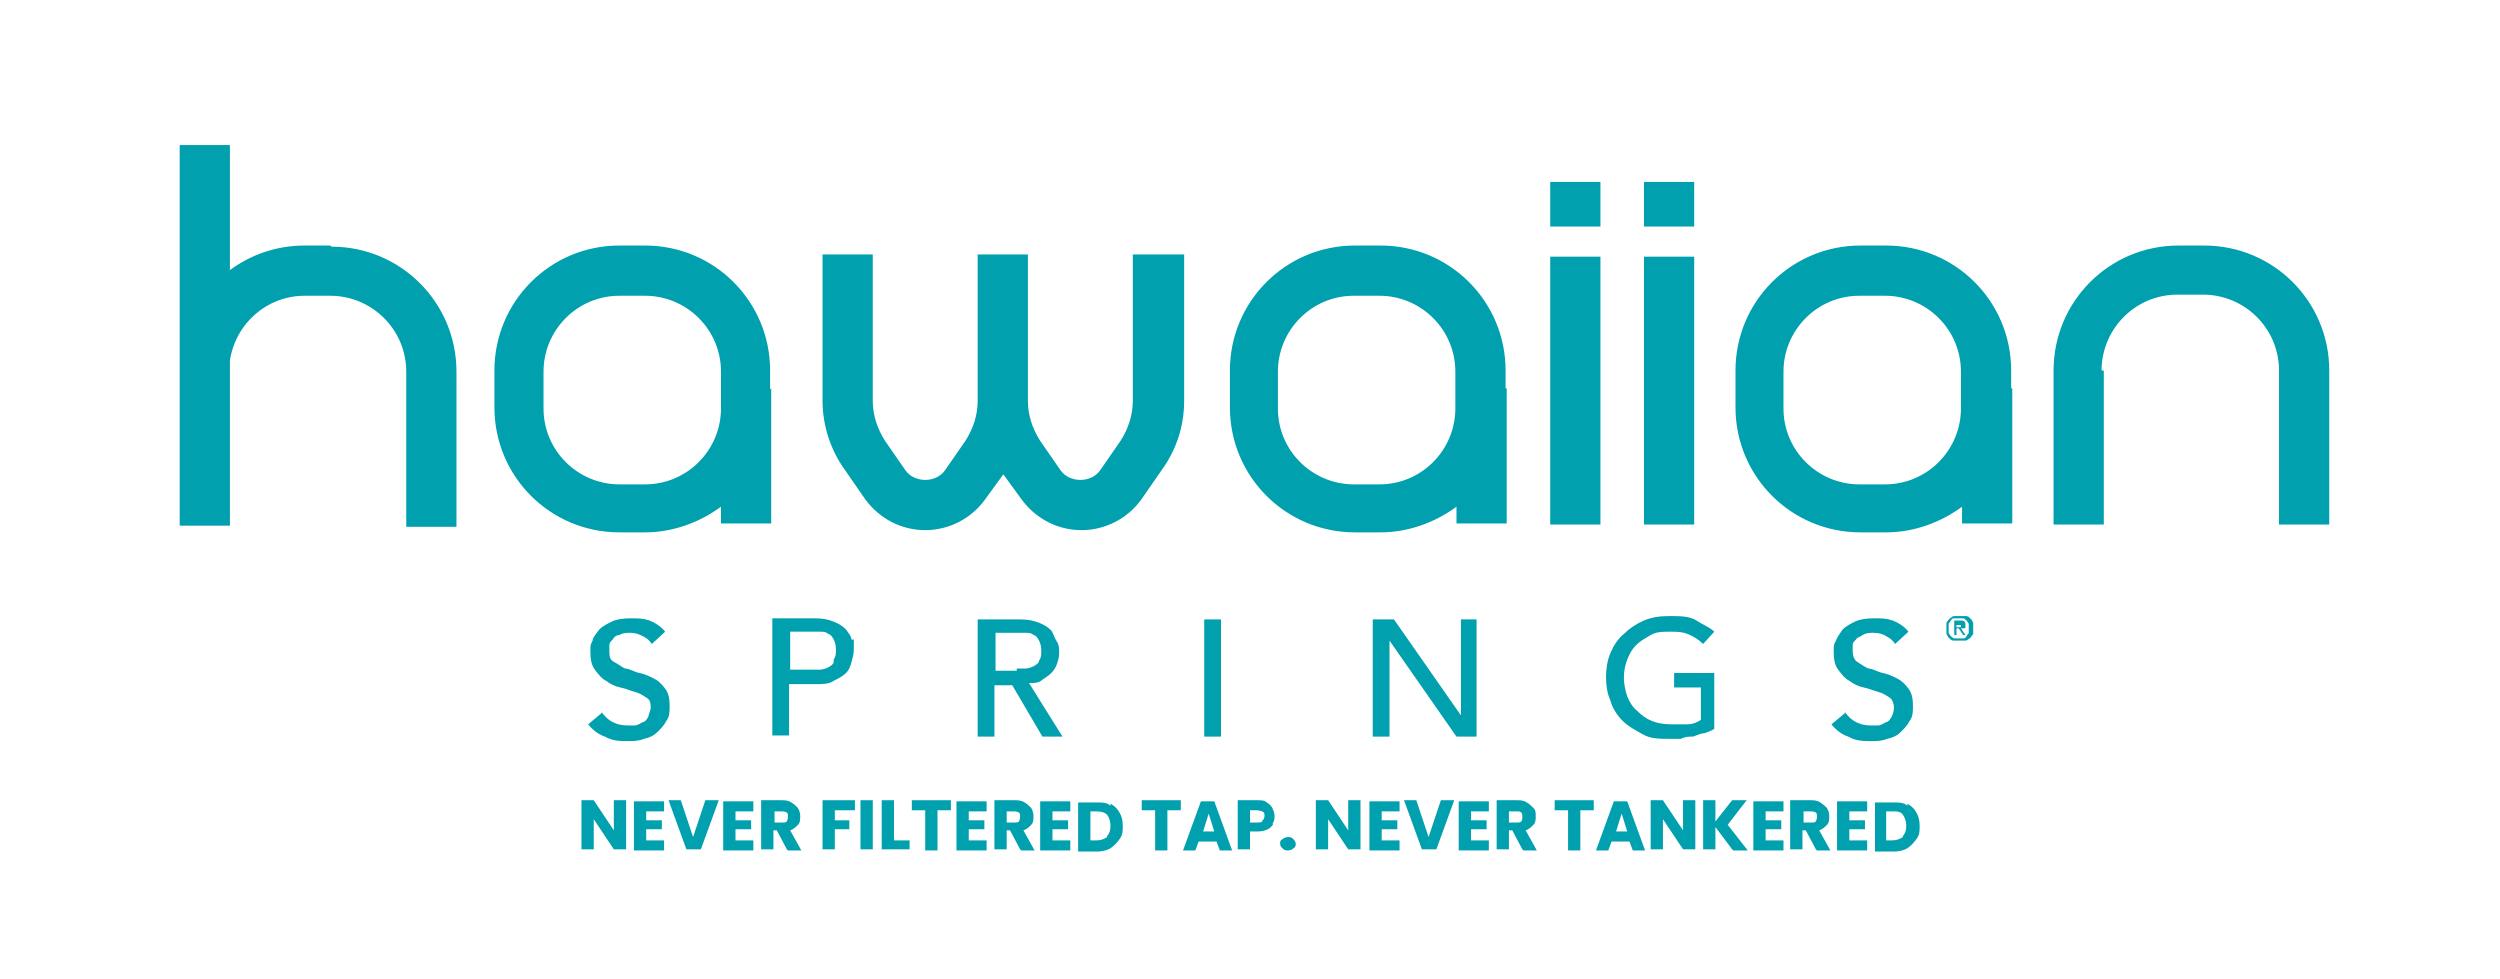 <?xml version="1.0" encoding="UTF-8"?>
<svg id="Layer_1" xmlns="http://www.w3.org/2000/svg" version="1.1" viewBox="0 0 224 87.7" fill="currentColor">
  <!-- Generator: Adobe Illustrator 29.8.2, SVG Export Plug-In . SVG Version: 2.1.1 Build 3)  -->
  <defs>
    <style>
      .st0 {
        fill: #00a0af;
      }

      .st1 {
        isolation: isolate;
      }
    </style>
  </defs>
  <path class="st0" d="M188.3,33.2c0-3.7,3-6.8,6.8-6.8h2.3c3.7,0,6.8,3,6.8,6.8v13.8h4.5v-13.8c0-6.2-5-11.2-11.2-11.2h-2.3c-6.2,0-11.2,5-11.2,11.2v13.8h4.5v-13.8h-.2ZM69,34.9v-1.7c0-6.2-5-11.2-11.2-11.2h-2.3c-6.2,0-11.2,5-11.2,11.2v3.3c0,6.2,5,11.2,11.2,11.2h2.3c2.5,0,4.9-.9,6.8-2.3v1.5h4.5v-12.1h0ZM64.6,36.6c0,3.7-3,6.8-6.8,6.8h-2.3c-3.7,0-6.8-3-6.8-6.8v-3.3c0-3.7,3-6.8,6.8-6.8h2.3c3.7,0,6.8,3,6.8,6.8v3.3ZM29.6,22h-2.3c-2.5,0-4.8.8-6.7,2.2v-11.2h-4.5v34.1h4.5v-14.8c.5-3.3,3.3-5.8,6.7-5.8h2.3c3.7,0,6.8,3,6.8,6.8v13.9h4.5v-13.9c0-6.2-5-11.2-11.2-11.2M138.9,23v24h4.5v-24h-4.5ZM138.9,16.3v4h4.5v-4h-4.5ZM147.3,23v24h4.5v-24h-4.5ZM147.3,16.3v4h4.5v-4h-4.5ZM134.9,34.9v-1.7c0-6.2-5-11.2-11.2-11.2h-2.3c-6.2,0-11.2,5-11.2,11.2v3.3c0,6.2,5,11.2,11.2,11.2h2.3c2.5,0,4.9-.9,6.8-2.3v1.5h4.5v-12.1h-.1ZM130.4,36.6c0,3.7-3,6.8-6.8,6.8h-2.3c-3.7,0-6.8-3-6.8-6.8v-3.3c0-3.7,3-6.8,6.8-6.8h2.3c3.7,0,6.8,3,6.8,6.8v3.3ZM180.2,34.9v-1.7c0-6.2-5-11.2-11.2-11.2h-2.3c-6.2,0-11.2,5-11.2,11.2v3.3c0,6.2,5,11.2,11.2,11.2h2.3c2.5,0,4.9-.9,6.8-2.3v1.5h4.5v-12.1h-.1ZM175.7,36.6c0,3.7-3,6.8-6.8,6.8h-2.3c-3.7,0-6.8-3-6.8-6.8v-3.3c0-3.7,3-6.8,6.8-6.8h2.3c3.7,0,6.8,3,6.8,6.8v3.3ZM101.5,22.8v13.1c0,1.3-.4,2.5-1.1,3.6l-1.8,2.6c-.4.6-1.1.9-1.8.9h0c-.7,0-1.4-.3-1.8-.9l-1.8-2.6c-.7-1.1-1.1-2.3-1.1-3.6v-13.1h-4.5v13.1c0,1.3-.4,2.5-1.1,3.6l-1.8,2.6c-.4.6-1.1.9-1.8.9s-1.4-.3-1.8-.9l-1.8-2.6c-.7-1.1-1.1-2.3-1.1-3.6v-13.1h-4.5v13.1c0,2.2.7,4.4,2,6.2l1.8,2.6c1.3,1.8,3.3,2.8,5.4,2.8h0c2.2,0,4.2-1.1,5.4-2.8l1.6-2.2,1.6,2.2c1.3,1.8,3.3,2.8,5.4,2.8h0c2.2,0,4.2-1.1,5.4-2.8l1.8-2.6c1.3-1.8,2-3.9,2-6.2v-13.1s-4.6,0-4.6,0ZM174.4,56.3v-.5s.2-.3.3-.4c.1,0,.2-.2.4-.2h1c.1,0,.3,0,.4.2.1,0,.2.2.3.4v1s-.2.3-.3.4c-.1,0-.2.2-.4.2h-1c-.1,0-.3,0-.4-.2-.1,0-.2-.2-.3-.4v-.5M174.6,56.3v.4s.1.2.2.3c0,0,.2.2.3.2h.8c.1,0,.2,0,.3-.2s.2-.2.2-.3v-.8s-.1-.2-.2-.3c0,0-.2-.2-.3-.2h-.8c-.1,0-.2,0-.3.2s-.2.2-.2.3v.4M175.1,55.6h.5c.3,0,.5,0,.5.4s0,.2-.1.3h-.3l.4.6h-.2l-.4-.6h-.2v.6h-.2v-1.4h0ZM175.3,56.2h.4v-.2h-.4v.5-.3Z"/>
  <g>
    <path class="st0" d="M53.9,63.8c.3.4.6.7,1,.9s.8.3,1.3.3h.7c.2,0,.5-.2.7-.3.2,0,.4-.3.5-.5,0-.2.2-.5.2-.8s0-.7-.4-.9c-.3-.2-.6-.4-1-.5s-.8-.3-1.3-.4-.9-.3-1.3-.6c-.4-.2-.7-.6-1-1s-.4-.9-.4-1.6,0-.6.2-1c0-.3.4-.7.6-1,.3-.3.7-.5,1.1-.7s1-.3,1.7-.3,1.1,0,1.7.2c.5.2,1,.5,1.4,1l-1.2,1.1c-.2-.3-.4-.5-.8-.7s-.7-.3-1.1-.3-.7,0-1,.2c-.3,0-.5.2-.6.4-.2.2-.3.3-.3.5v.5c0,.4,0,.8.4,1s.6.4,1,.6c.4,0,.8.3,1.3.4s.9.3,1.3.5.7.5,1,.9.4.9.4,1.5,0,1-.3,1.4c-.2.4-.5.7-.8,1s-.7.5-1.2.6c-.5.2-.9.2-1.5.2s-1.3,0-2-.4c-.6-.2-1.1-.6-1.5-1.1l1.2-1h0Z"/>
    <path class="st0" d="M76.3,57.4c0-.4-.3-.7-.5-1-.3-.3-.6-.5-1.1-.7s-1-.3-1.7-.3h-3.8v10.5h1.5v-4.6h2.3c.7,0,1.3,0,1.7-.3.4-.2.8-.4,1.1-.7.3-.3.4-.6.5-1s.2-.7.2-1v-1h-.2ZM74.7,59.3c0,.2-.3.4-.5.5s-.5.2-.7.2h-2.7v-3.4h2.7c.3,0,.5,0,.7.2.2,0,.4.3.5.5s.2.5.2.9,0,.6-.2.9c0,0,0,.2,0,.2Z"/>
    <path class="st0" d="M92.3,61.2c.4,0,.8,0,1.1-.3.3-.2.6-.4.8-.6s.4-.5.5-.8.2-.6.2-1,0-.7-.2-1-.3-.7-.5-1c-.3-.3-.6-.5-1.1-.7s-1-.3-1.7-.3h-3.8v10.5h1.5v-4.6h1.6l2.7,4.6h1.8l-3-4.8h0ZM91.1,60.1h-1.9v-3.4h2.7c.3,0,.5,0,.7.2.2,0,.4.3.5.5s.2.5.2.9,0,.6-.2.9c0,.2-.3.4-.5.5s-.5.2-.7.2h-.8s0,.2,0,.2Z"/>
    <rect class="st0" x="107.9" y="55.5" width="1.5" height="10.5"/>
    <polygon class="st0" points="123 55.5 124.9 55.5 130.9 64.1 130.9 64.1 130.9 55.5 132.3 55.5 132.3 66 130.5 66 124.5 57.4 124.5 57.4 124.5 66 123 66 123 55.5"/>
    <path class="st0" d="M153.6,60.1v5.2c-.3.2-.6.3-.9.4-.3,0-.7.2-1,.3-.4,0-.7,0-1.1.2h-1c-.9,0-1.7,0-2.4-.4s-1.3-.7-1.8-1.2-.9-1.1-1.1-1.8c-.3-.7-.4-1.4-.4-2.1s.1-1.5.4-2.2c.3-.7.7-1.3,1.2-1.7.5-.5,1.1-.9,1.8-1.2s1.4-.4,2.3-.4,1.8,0,2.4.4,1.2.6,1.6,1l-1,1.1c-.4-.4-.9-.7-1.4-.9s-1-.2-1.6-.2-1.2,0-1.7.3-.9.5-1.3.9c-.4.4-.6.8-.8,1.3s-.3,1.1-.3,1.6.1,1.1.3,1.7c.2.5.5,1,.9,1.3.4.4.8.7,1.3.9s1.1.3,1.7.3h1.5c.5,0,.9-.2,1.2-.4v-2.9h-2.4v-1.3h3.9-.3v-.2Z"/>
    <path class="st0" d="M165.3,63.8c.3.4.6.7,1,.9s.8.3,1.3.3h.7c.2,0,.5-.2.7-.3.2,0,.4-.3.5-.5s.2-.5.2-.8-.1-.7-.4-.9c-.3-.2-.6-.4-1-.5s-.8-.3-1.3-.4-.9-.3-1.3-.6c-.4-.2-.7-.6-1-1s-.4-.9-.4-1.6,0-.6.2-1c.1-.3.4-.7.6-1,.3-.3.7-.5,1.1-.7s1-.3,1.7-.3,1.1,0,1.7.2c.5.2,1,.5,1.4,1l-1.2,1.1c-.2-.3-.4-.5-.8-.7-.3-.2-.7-.3-1.1-.3s-.7,0-1,.2-.5.2-.6.4c-.2.2-.3.3-.3.5v.5c0,.4.1.8.4,1s.6.4,1,.6c.4,0,.8.3,1.3.4s.9.3,1.3.5c.4.2.7.5,1,.9s.4.9.4,1.5,0,1-.3,1.4c-.2.4-.5.7-.8,1s-.7.5-1.2.6c-.5.2-.9.2-1.5.2s-1.3,0-2-.4c-.6-.2-1.1-.6-1.5-1.1l1.2-1h0Z"/>
  </g>
  <g class="st1">
    <g class="st1">
      <path class="st0" d="M56.1,76.1h-1.1l-1.8-2.7v2.7h-1.1v-4.4h1.1l1.8,2.7v-2.7h1.1v4.4Z"/>
      <path class="st0" d="M57.9,72.6v.9h1.4v.8h-1.4v1h1.6v.9h-2.7v-4.4h2.7v.9h-1.6Z"/>
      <path class="st0" d="M64.4,71.7l-1.6,4.4h-1.3l-1.6-4.4h1.1l1.1,3.3,1.1-3.3h1.1Z"/>
      <path class="st0" d="M65.9,72.6v.9h1.4v.8h-1.4v1h1.6v.9h-2.7v-4.4h2.7v.9h-1.6Z"/>
      <path class="st0" d="M70.5,76.1l-.9-1.7h-.3v1.7h-1.1v-4.4h1.8c.3,0,.6,0,.9.2.2.1.4.3.6.5.1.2.2.4.2.7s0,.6-.2.8c-.2.2-.4.4-.7.5l1,1.8h-1.2ZM69.4,73.7h.7c.2,0,.3,0,.4-.1,0,0,.1-.2.1-.4s0-.3-.1-.4c0,0-.2-.1-.4-.1h-.7v1.1Z"/>
      <path class="st0" d="M76.6,71.7v.9h-1.8v.9h1.3v.8h-1.3v1.8h-1.1v-4.4h2.9Z"/>
      <path class="st0" d="M78.2,71.7v4.4h-1.1v-4.4h1.1Z"/>
      <path class="st0" d="M80.1,75.3h1.4v.8h-2.5v-4.4h1.1v3.6Z"/>
      <path class="st0" d="M85.2,71.7v.9h-1.2v3.6h-1.1v-3.6h-1.2v-.9h3.4Z"/>
      <path class="st0" d="M86.8,72.6v.9h1.4v.8h-1.4v1h1.6v.9h-2.7v-4.4h2.7v.9h-1.6Z"/>
      <path class="st0" d="M91.4,76.1l-.9-1.7h-.3v1.7h-1.1v-4.4h1.8c.3,0,.6,0,.9.2.2.1.4.3.6.5.1.2.2.4.2.7s0,.6-.2.8c-.2.2-.4.4-.7.5l1,1.8h-1.2ZM90.2,73.7h.7c.2,0,.3,0,.4-.1,0,0,.1-.2.1-.4s0-.3-.1-.4c0,0-.2-.1-.4-.1h-.7v1.1Z"/>
      <path class="st0" d="M94.3,72.6v.9h1.4v.8h-1.4v1h1.6v.9h-2.7v-4.4h2.7v.9h-1.6Z"/>
      <path class="st0" d="M99.5,72c.3.2.6.4.8.8.2.3.3.7.3,1.2s0,.8-.3,1.2c-.2.3-.5.6-.8.8s-.8.3-1.2.3h-1.7v-4.4h1.7c.5,0,.9,0,1.2.3ZM99.2,74.9c.2-.2.3-.5.3-.9s-.1-.7-.3-1c-.2-.2-.5-.3-1-.3h-.5v2.6h.5c.4,0,.7-.1,1-.3Z"/>
      <path class="st0" d="M105.8,71.7v.9h-1.2v3.6h-1.1v-3.6h-1.2v-.9h3.4Z"/>
      <path class="st0" d="M109.1,75.4h-1.7l-.3.8h-1.1l1.6-4.4h1.2l1.6,4.4h-1.1l-.3-.8ZM108.8,74.5l-.5-1.6-.5,1.6h1.1Z"/>
      <path class="st0" d="M114.1,73.8c-.1.2-.3.4-.5.5-.2.1-.5.2-.9.2h-.7v1.6h-1.1v-4.4h1.7c.4,0,.7,0,.9.2.2.1.4.3.5.5.1.2.2.5.2.7s0,.5-.2.7ZM113.1,73.5c.1,0,.2-.2.2-.4s0-.3-.2-.4c-.1,0-.3-.1-.5-.1h-.6v1.1h.6c.2,0,.4,0,.5-.1Z"/>
      <path class="st0" d="M114.9,76c-.1-.1-.2-.2-.2-.4s0-.3.2-.4c.1-.1.3-.2.5-.2s.3,0,.5.2c.1.1.2.3.2.4s0,.3-.2.4c-.1.1-.3.2-.5.2s-.3,0-.5-.2Z"/>
      <path class="st0" d="M121.9,76.1h-1.1l-1.8-2.7v2.7h-1.1v-4.4h1.1l1.8,2.7v-2.7h1.1v4.4Z"/>
      <path class="st0" d="M123.8,72.6v.9h1.4v.8h-1.4v1h1.6v.9h-2.7v-4.4h2.7v.9h-1.6Z"/>
      <path class="st0" d="M130.3,71.7l-1.6,4.4h-1.3l-1.6-4.4h1.1l1.1,3.3,1.1-3.3h1.1Z"/>
      <path class="st0" d="M131.8,72.6v.9h1.4v.8h-1.4v1h1.6v.9h-2.7v-4.4h2.7v.9h-1.6Z"/>
      <path class="st0" d="M136.4,76.1l-.9-1.7h-.3v1.7h-1.1v-4.4h1.8c.3,0,.6,0,.9.2.2.1.4.3.6.5s.2.4.2.7,0,.6-.2.8c-.2.2-.4.4-.7.5l1,1.8h-1.2ZM135.2,73.7h.7c.2,0,.3,0,.4-.1s.1-.2.1-.4,0-.3-.1-.4-.2-.1-.4-.1h-.7v1.1Z"/>
      <path class="st0" d="M142.8,71.7v.9h-1.2v3.6h-1.1v-3.6h-1.2v-.9h3.4Z"/>
      <path class="st0" d="M146.1,75.4h-1.7l-.3.8h-1.1l1.6-4.4h1.2l1.6,4.4h-1.1l-.3-.8ZM145.8,74.5l-.5-1.6-.5,1.6h1.1Z"/>
      <path class="st0" d="M151.9,76.1h-1.1l-1.8-2.7v2.7h-1.1v-4.4h1.1l1.8,2.7v-2.7h1.1v4.4Z"/>
      <path class="st0" d="M155.2,76.1l-1.5-2v2h-1.1v-4.4h1.1v1.9l1.5-1.9h1.3l-1.7,2.2,1.8,2.3h-1.3Z"/>
      <path class="st0" d="M158.2,72.6v.9h1.4v.8h-1.4v1h1.6v.9h-2.7v-4.4h2.7v.9h-1.6Z"/>
      <path class="st0" d="M162.7,76.1l-.9-1.7h-.3v1.7h-1.1v-4.4h1.8c.3,0,.6,0,.9.2s.4.3.6.5c.1.2.2.4.2.7s0,.6-.2.8c-.2.2-.4.4-.7.5l1,1.8h-1.2ZM161.6,73.7h.7c.2,0,.3,0,.4-.1,0,0,.1-.2.1-.4s0-.3-.1-.4c0,0-.2-.1-.4-.1h-.7v1.1Z"/>
      <path class="st0" d="M165.7,72.6v.9h1.4v.8h-1.4v1h1.6v.9h-2.7v-4.4h2.7v.9h-1.6Z"/>
      <path class="st0" d="M170.9,72c.3.2.6.4.8.8.2.3.3.7.3,1.2s0,.8-.3,1.2-.5.6-.8.8-.8.3-1.2.3h-1.7v-4.4h1.7c.5,0,.9,0,1.2.3ZM170.5,74.9c.2-.2.3-.5.3-.9s-.1-.7-.3-1-.5-.3-1-.3h-.5v2.6h.5c.4,0,.7-.1,1-.3Z"/>
    </g>
  </g>
</svg>